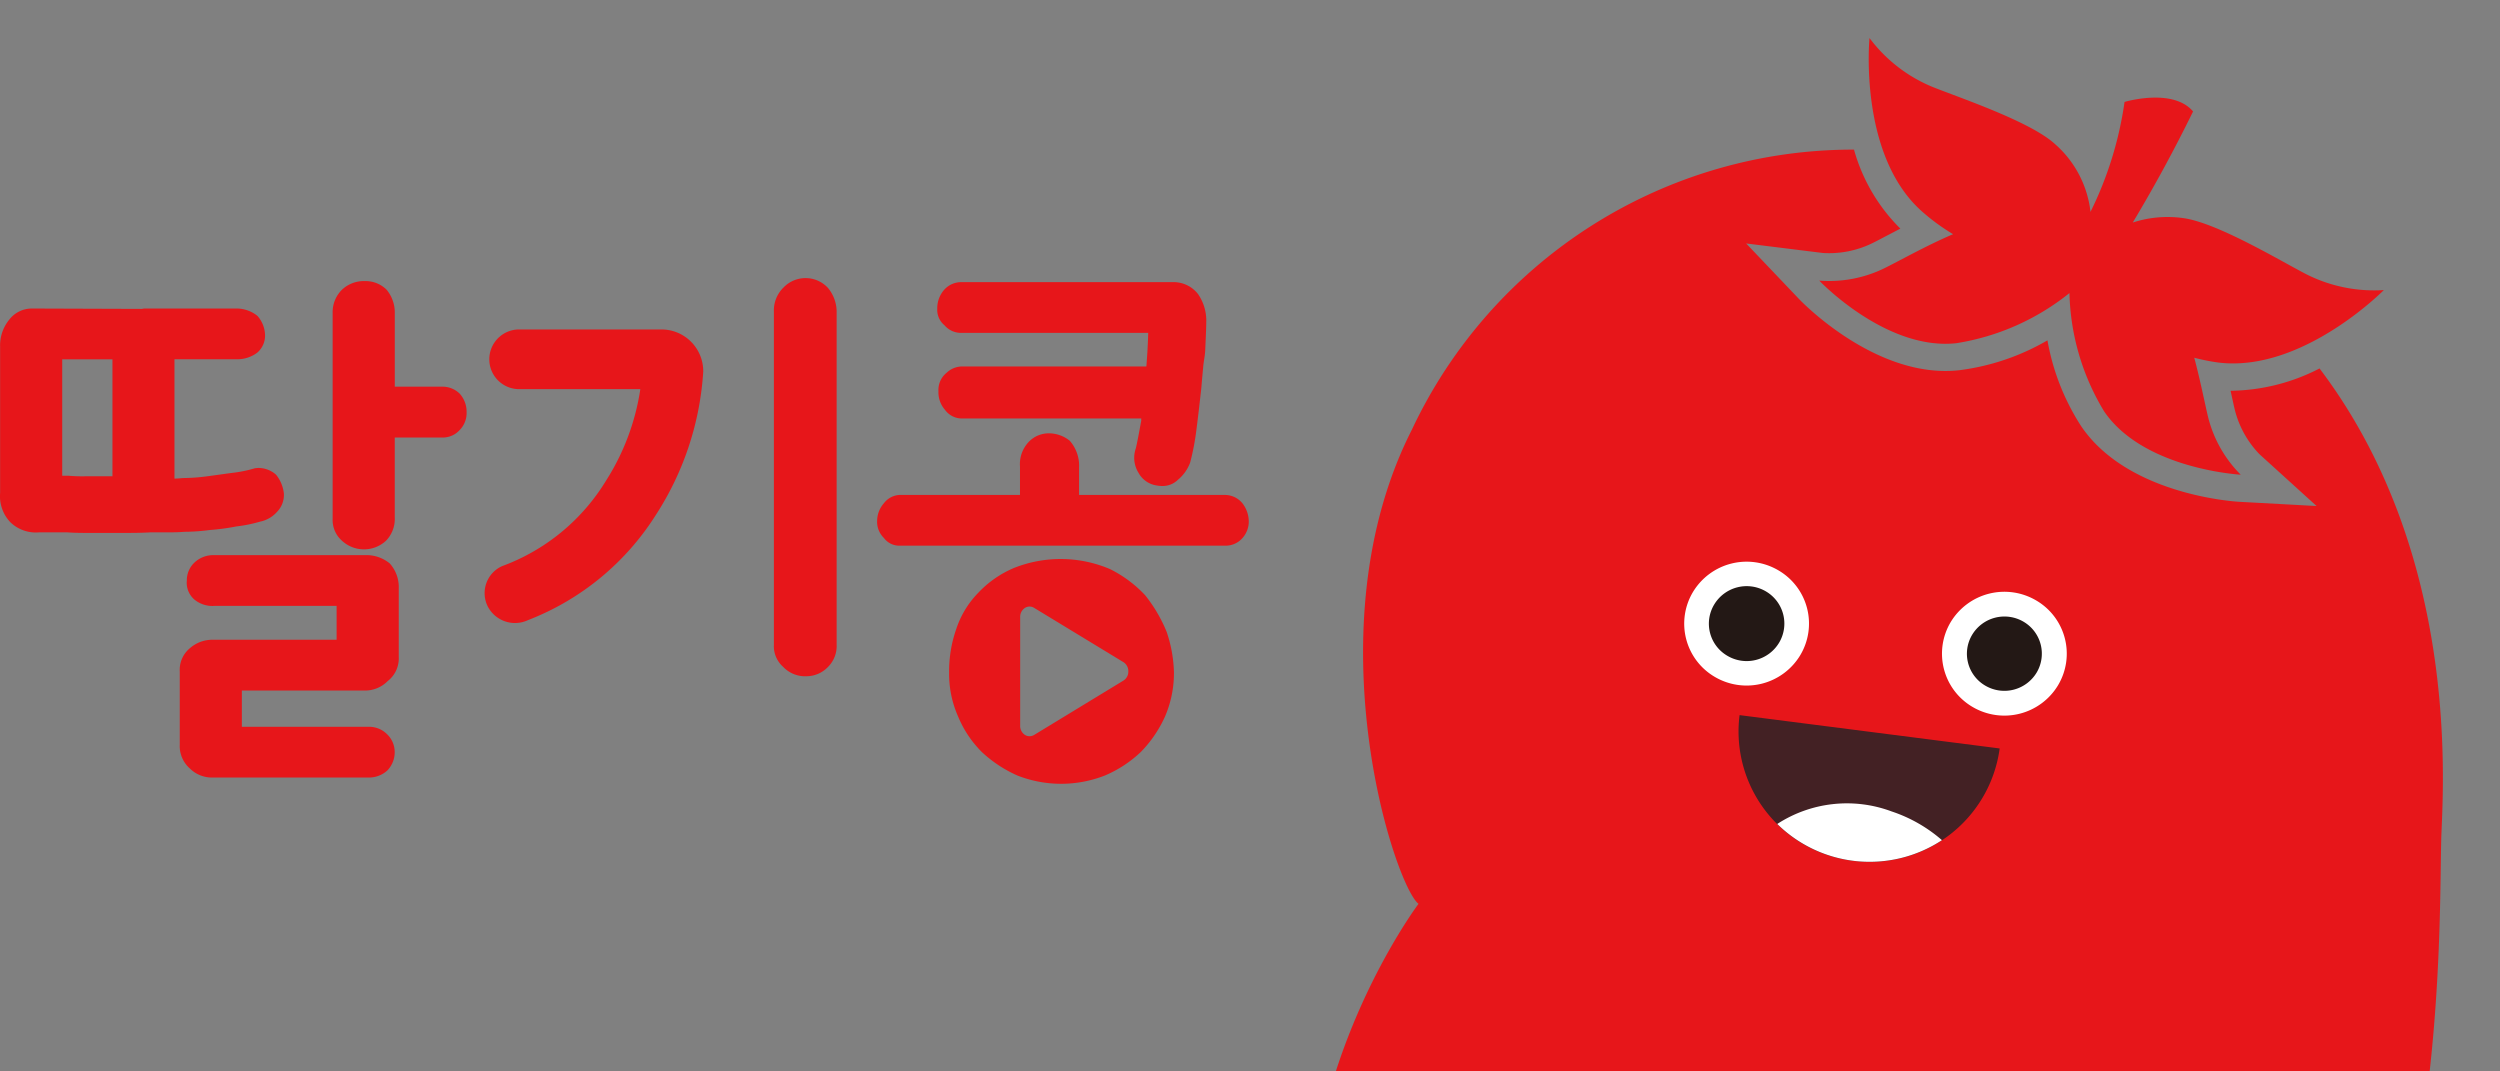 <svg xmlns="http://www.w3.org/2000/svg" width="105" height="45" viewBox="0 0 105 45"><rect x="0" y="0" width="105" height="45" fill="#808080" stroke="none"/><defs><clipPath id="clip-path"><path id="SVGID" fill="none" d="M0 0h50v45H0z"/></clipPath><style>.cls-3{fill:#fff}.cls-4{fill:#e7161a}.cls-6{fill:#231815}</style></defs><g id="header_logo" transform="translate(-103.082 -160.735)"><g id="그룹_1295" transform="translate(158.382 160.735)"><g id="그룹_1294" clip-path="url(#clip-path)" transform="translate(-.3)"><g id="그룹_1291" transform="translate(-.063 6.288)"><path id="패스_641" d="M201.019 174.443a5.151 5.151 0 002.566-.421 22.684 22.684 0 00-3.792-3.216 3.294 3.294 0 00-.555-.142 3.522 3.522 0 00-1.58.14l-1.827.606-.088.2.048 1a8.885 8.885 0 001.256 4.373 4.773 4.773 0 002.408 1.641c-.05-.154-.1-.314-.137-.479a17.26 17.26 0 01-.153-.68 39.592 39.592 0 00-.419-1.781l-.506-1.893 1.914.479a7.377 7.377 0 00.865.173z" class="cls-3" transform="translate(-162.649 -166.655)"/><path id="패스_642" d="M189.292 167.224a4.642 4.642 0 001.115 1.643 7.487 7.487 0 001.177.864l1.916 1.169-2.071.879c-.724.306-1.508.718-2.137 1.048-.266.138-.5.261-.679.351a6.294 6.294 0 01-.459.205 4.736 4.736 0 002.823.766 9.01 9.01 0 004.172-1.871l.651-.5-.211-1.865a3.19 3.19 0 00-.666-1.63c-.275-.1-.54-.2-.824-.3a23.9 23.9 0 00-4.807-.759z" class="cls-3" transform="translate(-163.884 -167.179)"/><path id="패스_643" d="M206.029 177.31l.043.195c.055.248.1.465.143.635a4.127 4.127 0 001.026 1.832l2.4 2.178-3.245-.177c-.191-.01-4.68-.286-6.639-3.171a9.745 9.745 0 01-1.419-3.61 9.815 9.815 0 01-3.7 1.254c-3.462.39-6.6-2.852-6.727-2.983l-2.228-2.341 3.22.4a4.129 4.129 0 002.073-.408c.173-.084.388-.2.634-.328l.55-.287a7.5 7.5 0 01-1.947-3.318 20.475 20.475 0 00-18.573 11.771c-4.246 8.368-.724 19.126.283 19.906 0 0-9.886 13.134-.788 25.79 6.048 8.414 21.781 15.249 35.551 1.122 8.721-8.947 8.056-26.369 8.2-29.888.1-2.431.654-11.882-5.12-19.51a8.338 8.338 0 01-3.737.938z" class="cls-4" transform="translate(-167.282 -167.185)"/></g><g id="그룹_1292" transform="translate(18.015 30.031)"><path id="패스_644" fill="#432124" d="M187.629 193.883a5.5 5.5 0 006.171-4.717l-10.924-1.4a5.472 5.472 0 004.753 6.117z" transform="translate(-182.829 -187.762)"/><path id="패스_645" d="M191.147 192.52a6.179 6.179 0 00-2.115-1.206 5.369 5.369 0 00-4.8.528 5.528 5.528 0 006.92.678z" class="cls-3" transform="translate(-182.602 -187.266)"/></g><g id="그룹_1293" transform="translate(15.737 23.591)"><path id="패스_646" d="M185.745 186.106a2.63 2.63 0 01-3.586.916 2.589 2.589 0 01-.924-3.564 2.631 2.631 0 013.59-.914 2.586 2.586 0 01.92 3.562z" class="cls-3" transform="translate(-180.87 -182.181)"/><path id="패스_647" d="M184.71 185.447a1.589 1.589 0 01-2.168.552 1.56 1.56 0 01-.559-2.154 1.592 1.592 0 012.169-.556 1.568 1.568 0 01.558 2.158z" class="cls-6" transform="translate(-180.725 -182.044)"/><path id="패스_648" d="M195.056 187.2a2.631 2.631 0 01-3.589.914 2.591 2.591 0 01-.924-3.56 2.633 2.633 0 013.591-.916 2.587 2.587 0 01.922 3.562z" class="cls-3" transform="translate(-179.354 -182.012)"/><path id="패스_649" d="M194.008 186.533a1.582 1.582 0 01-2.154.548 1.55 1.55 0 01-.553-2.138 1.582 1.582 0 012.157-.548 1.555 1.555 0 01.55 2.138z" class="cls-6" transform="translate(-179.207 -181.874)"/></g><path id="패스_650" d="M202.077 179.033c-.129-.536-.324-1.532-.579-2.485a8.454 8.454 0 001 .2c3.529.443 6.962-3.042 6.962-3.042a6.311 6.311 0 01-3.287-.681c-1.085-.563-3.758-2.171-5.164-2.345a4.7 4.7 0 00-2.094.19 62.685 62.685 0 002.533-4.666c-.851-1.007-2.878-.4-2.878-.4a15.229 15.229 0 01-1.43 4.618 4.452 4.452 0 00-1.5-2.856c-1.038-.946-4-1.937-5.139-2.394a6.3 6.3 0 01-2.643-2.051s-.471 4.849 2.155 7.238a8.671 8.671 0 001.356 1c-1.079.457-2.271 1.127-2.88 1.427a5.277 5.277 0 01-2.741.523s2.8 2.948 5.752 2.629a10.1 10.1 0 004.756-2.106 10.009 10.009 0 001.454 4.964c1.658 2.442 5.739 2.664 5.739 2.664a5.2 5.2 0 01-1.372-2.427z" class="cls-4" transform="translate(-164.339 -161.523)"/></g></g><g id="그룹_1553" transform="translate(-4 2)"><path id="패스_634" d="M122.842 185.134H116.5a1.143 1.143 0 00-.813.313 1.023 1.023 0 00-.318.752.93.93 0 00.318.8 1.187 1.187 0 00.863.265h5.11v1.424h-5.184a1.423 1.423 0 00-.967.345 1.178 1.178 0 00-.437.989v3.066a1.253 1.253 0 00.417 1 1.318 1.318 0 00.937.387h6.566a1.159 1.159 0 00.789-.288 1.1 1.1 0 00.318-.778 1.035 1.035 0 00-.318-.752 1.071 1.071 0 00-.789-.314h-5.312v-1.522h5.16a1.34 1.34 0 00.968-.4 1.2 1.2 0 00.462-.99v-2.918a1.48 1.48 0 00-.379-1.031 1.542 1.542 0 00-1.049-.348z" class="cls-4" transform="translate(-.44 -3.083)"/><path id="패스_635" d="M115.905 182.545a9.2 9.2 0 001.11-.15 5.8 5.8 0 00.987-.2 1.286 1.286 0 00.711-.406 1.019 1.019 0 00.292-.775 1.524 1.524 0 00-.32-.78l-.047-.044a1.122 1.122 0 00-.7-.25.94.94 0 00-.165.017 5.364 5.364 0 01-.923.188c-.375.049-.722.1-1.069.146a7.952 7.952 0 01-1.005.073c-.218.017-.227.022-.366.023v-5.012h2.6a1.394 1.394 0 00.872-.274.941.941 0 00.332-.742 1.263 1.263 0 00-.294-.777l-.047-.046a1.4 1.4 0 00-.862-.292h-3.851a.4.4 0 00-.11.016l-4.609-.016a1.2 1.2 0 00-.979.478 1.7 1.7 0 00-.375 1.128v6.139a1.582 1.582 0 00.431 1.232 1.538 1.538 0 001.22.422h1.149c.307.026.657.026 1.063.026h1.216c.428 0 .854 0 1.242-.025h.745c.228 0 .36 0 .7-.023a8.435 8.435 0 001.052-.076zm-4.1-2.255h-1.128a6.619 6.619 0 01-.721-.023h-.261v-4.89h2.11z" class="cls-4" transform="translate(0 -1.551)"/><path id="패스_636" d="M126.465 176.416h-1.987v-3.1a1.5 1.5 0 00-.343-.972 1.248 1.248 0 00-.912-.363 1.335 1.335 0 00-.964.363 1.319 1.319 0 00-.391.972v8.645a1.16 1.16 0 00.391.924 1.361 1.361 0 001.851 0 1.311 1.311 0 00.367-.973v-3.361h1.987a.952.952 0 00.739-.314 1.016 1.016 0 00.291-.752 1.126 1.126 0 00-.291-.777 1.021 1.021 0 00-.738-.292z" class="cls-4" transform="translate(-.815 -1.44)"/><path id="패스_637" d="M143.047 172.361a1.346 1.346 0 00-.416 1.022v14a1.157 1.157 0 00.383.916 1.278 1.278 0 001 .4 1.251 1.251 0 00.886-.387 1.235 1.235 0 00.367-.925v-14a1.572 1.572 0 00-.367-1 1.28 1.28 0 00-1.853-.026z" class="cls-4" transform="translate(-3.046 -1.562)"/><path id="패스_638" d="M151.332 174.113h7.81c-.006.249-.019.529-.036.83l-.041.582h-7.687a.957.957 0 00-.707.268.922.922 0 00-.339.774 1.111 1.111 0 00.273.777.879.879 0 00.773.364h7.472a.677.677 0 000 .089l-.049.267c-.067.364-.124.664-.177.893a1.194 1.194 0 00.114 1.04 1.041 1.041 0 00.773.528 1.258 1.258 0 00.224.02.913.913 0 00.654-.26 1.715 1.715 0 00.515-.725 10.449 10.449 0 00.261-1.367c.07-.541.138-1.13.209-1.779.023-.293.051-.585.078-.878s.06-.359.083-.663l.014-.327c.019-.4.032-.729.032-.984a1.962 1.962 0 00-.347-1.079 1.3 1.3 0 00-1.067-.5h-8.882a.958.958 0 00-.717.326 1.176 1.176 0 00-.286.792.835.835 0 00.3.69.916.916 0 00.75.322z" class="cls-4" transform="translate(-3.835 -1.398)"/><path id="패스_639" d="M162.924 181.953a.955.955 0 00-.708-.341h-6.146v-1.153a1.586 1.586 0 00-.392-1.124 1.4 1.4 0 00-.859-.311 1.164 1.164 0 00-.858.354 1.356 1.356 0 00-.373 1.032v1.2h-5.023a.882.882 0 00-.693.351 1.143 1.143 0 00-.284.74.945.945 0 00.282.714.809.809 0 00.649.328h13.7a.941.941 0 00.708-.314 1.037 1.037 0 00.27-.728 1.259 1.259 0 00-.273-.748z" class="cls-4" transform="translate(-3.667 -2.089)"/><path id="패스_640" d="M136.807 174.3h-5.923a1.254 1.254 0 100 2.507h5.054a9.86 9.86 0 01-1.44 3.843 8.573 8.573 0 01-4.367 3.591 1.244 1.244 0 00-.613 1.668 1.287 1.287 0 001.7.6 11.075 11.075 0 005.388-4.444 12.5 12.5 0 001.974-5.992 1.755 1.755 0 00-1.773-1.773z" class="cls-4" transform="translate(-1.962 -1.728)"/><path id="패스_651" d="M159.936 188.368a6.228 6.228 0 00-.9-1.535 5.173 5.173 0 00-1.476-1.1 5.294 5.294 0 00-4.035-.049 4.418 4.418 0 00-1.5 1.042 3.939 3.939 0 00-.925 1.522 5.373 5.373 0 00-.3 1.83 4.419 4.419 0 00.377 1.845 4.584 4.584 0 00.993 1.488 5.371 5.371 0 001.5.992 5.034 5.034 0 003.669 0 5.033 5.033 0 001.515-.993 5.146 5.146 0 001.011-1.48 4.629 4.629 0 00.378-1.849 5.7 5.7 0 00-.307-1.713zm-1.809 2.043l-3.759 2.288a.369.369 0 01-.191.052.358.358 0 01-.2-.06.447.447 0 01-.193-.376v-4.573a.444.444 0 01.193-.374.359.359 0 01.391-.009l3.759 2.285a.448.448 0 01.2.384.442.442 0 01-.2.383z" class="cls-4" transform="translate(-3.855 -3.095)"/></g></g></svg>